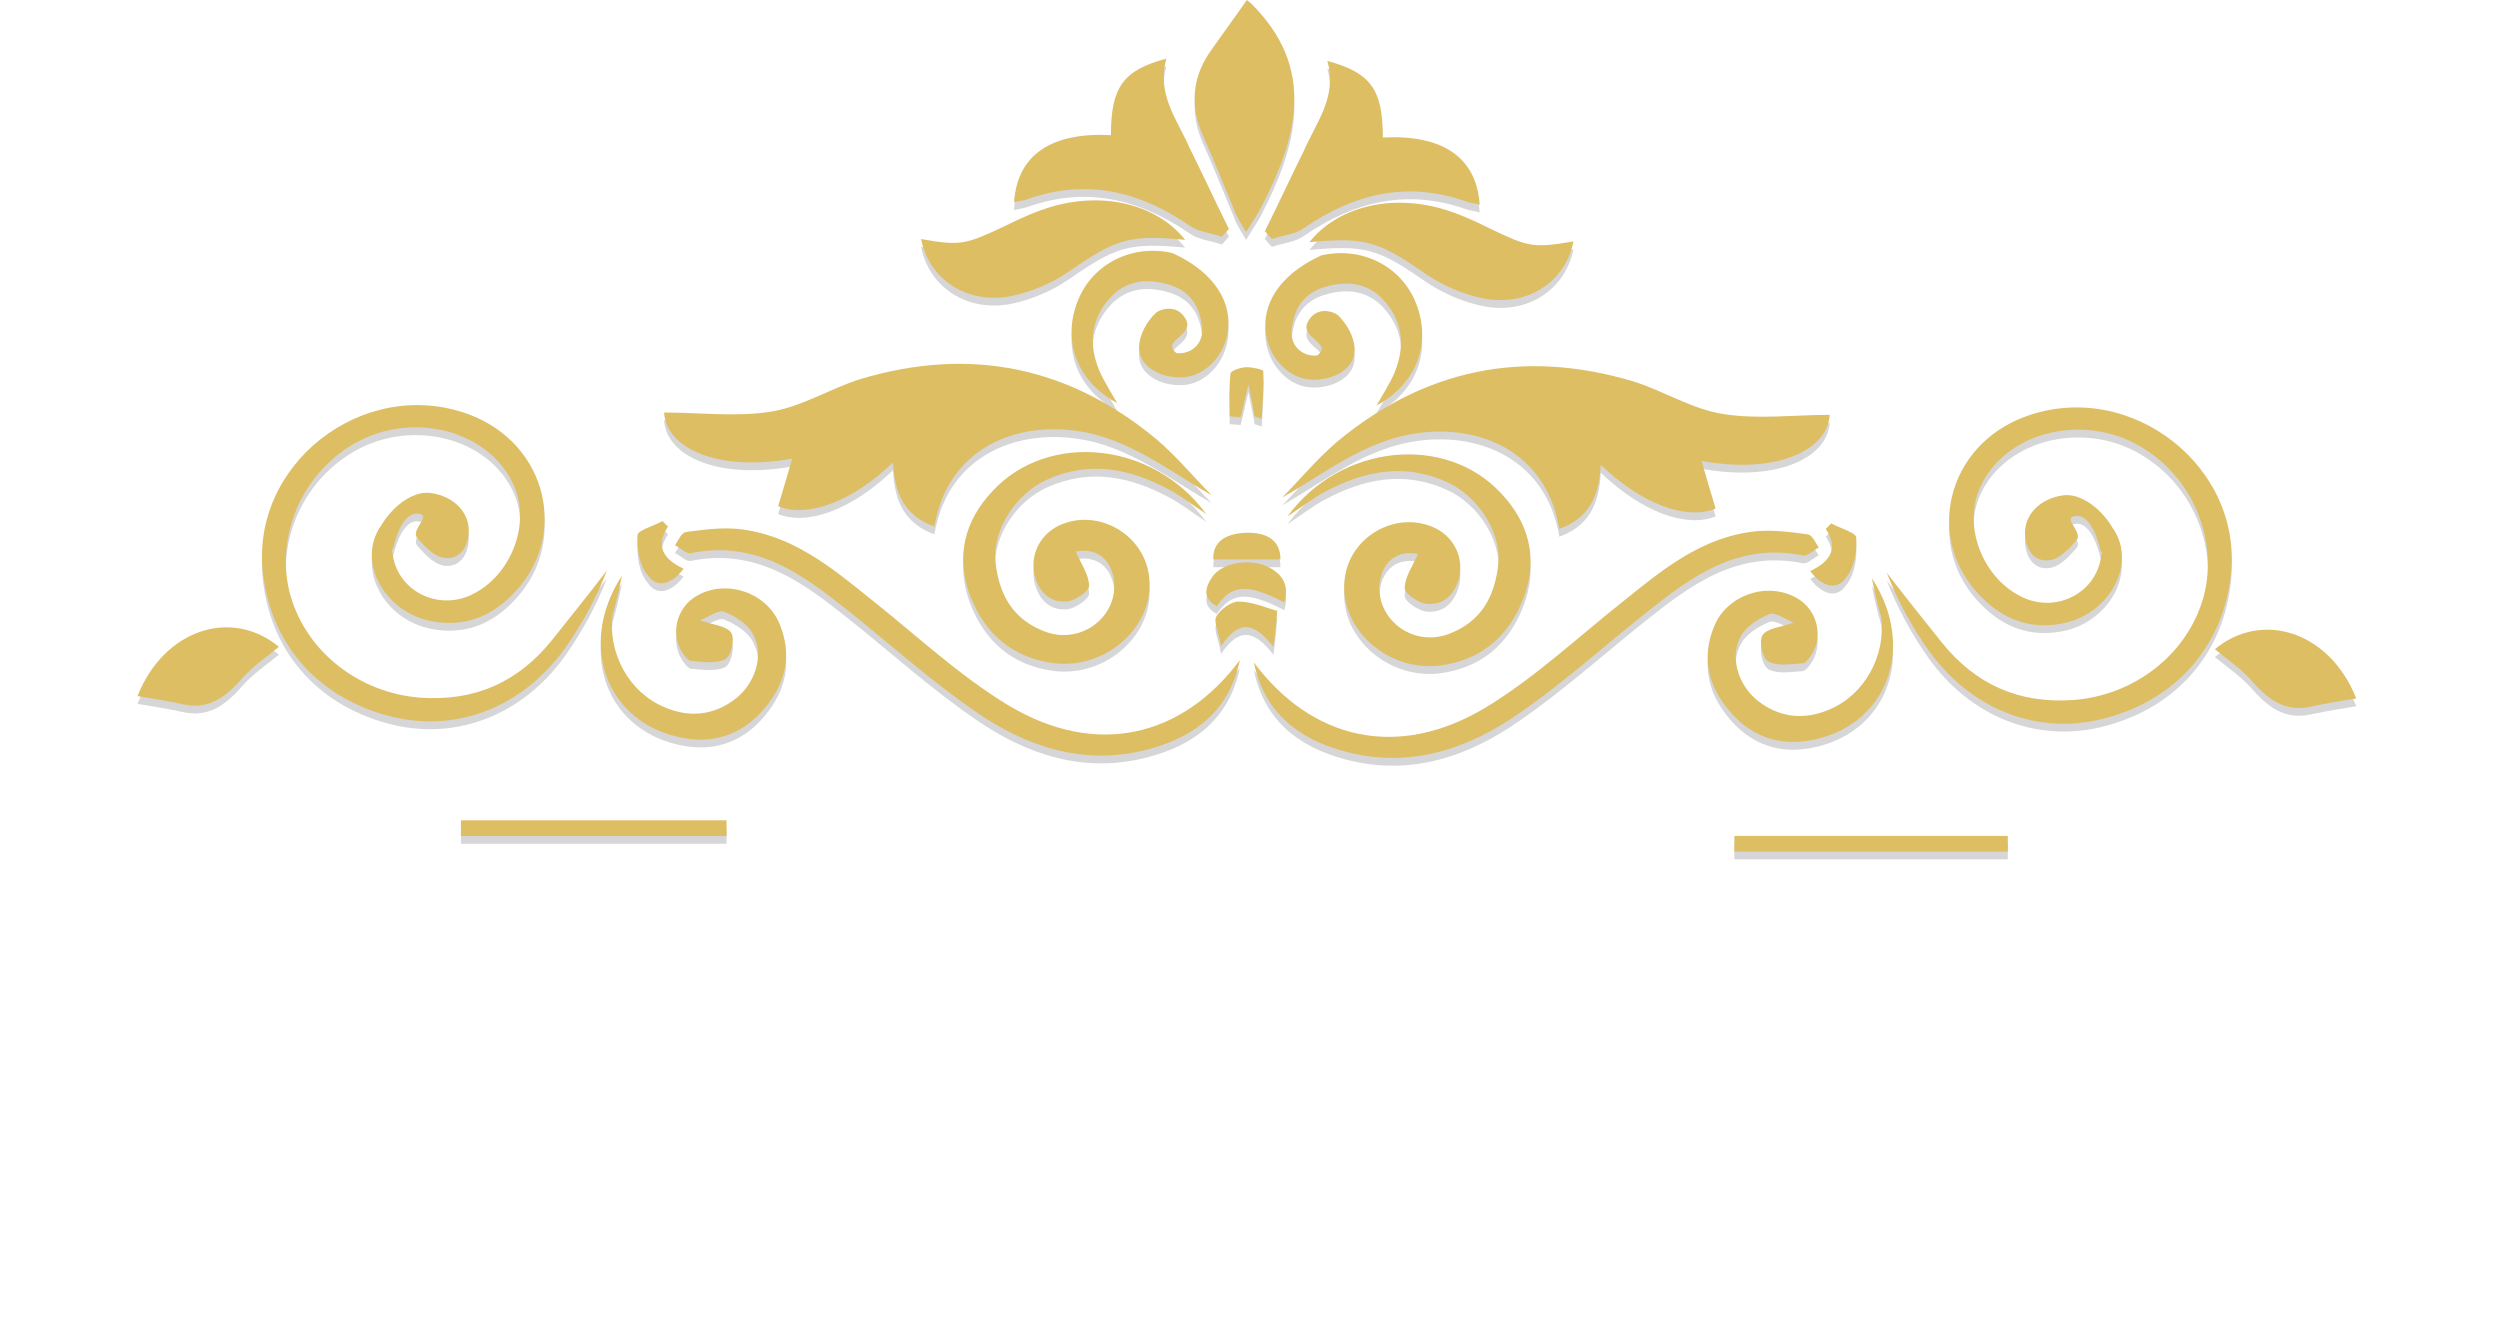 <?xml version="1.0" encoding="utf-8"?>
<!-- Generator: Adobe Illustrator 19.2.1, SVG Export Plug-In . SVG Version: 6.00 Build 0)  -->
<svg version="1.1" id="Layer_1" xmlns="http://www.w3.org/2000/svg" xmlns:xlink="http://www.w3.org/1999/xlink" x="0px" y="0px"
	 viewBox="0 0 320 168.8" style="enable-background:new 0 0 320 168.8;" xml:space="preserve">
<style type="text/css">
	.st0{opacity:0.4;}
	.st1{fill-rule:evenodd;clip-rule:evenodd;fill:#99979E;}
	.st2{fill-rule:evenodd;clip-rule:evenodd;fill:none;}
	.st3{fill-rule:evenodd;clip-rule:evenodd;fill:#DDBE63;}
</style>
<g>
	<g class="st0">
		<g>
			<path class="st1" d="M271.5,71.6c-0.4,0.4-2.6,0-2.6,0s-1-5.2-3.5-4.5c-1.2,0.3,1,1.9,0.5,2.9c-0.9,1.1-2.2,2.5-3.5,2.7
				c-2,0.3-3.1-1.3-3.2-3.3c-0.1-2.5,1.9-4.6,4.9-5C267.3,64,271.1,68.1,271.5,71.6z"/>
			<path class="st1" d="M47.7,71.3c0.4,0.4,2.6,0,2.6,0s1-5.2,3.5-4.5c1.2,0.3-1,1.9-0.5,2.9c0.9,1.1,2.2,2.5,3.5,2.7
				c2,0.3,3.1-1.3,3.2-3.3c0.1-2.5-1.9-4.6-4.9-5C51.9,63.7,48.1,67.8,47.7,71.3z"/>
			<g>
				<path class="st1" d="M163.5,79c-0.1,1.3-0.2,2.6-0.5,4.8c-2.5-3.2-4.4-3.5-6.7-0.1c-0.3-1.8-1-3.1-0.6-3.8
					c0.5-0.9,1.9-1.9,2.8-1.9c1.7,0,3.3,0.7,5,1.2C163.6,79.1,163.5,79,163.5,79z"/>
				<g>
					<g>
						<path class="st1" d="M204.9,60.5c-0.2,4-1.5,6.8-5.3,8.2c-2-11.8-13.7-14.5-22.7-11.1c-4.6,1.7-8.6,4.7-12.8,7.1
							c2.2-2.2,4.4-4.9,7.1-7.2c11.1-9.2,23.7-11.9,37.8-7.7c3.9,1.2,7.6,3.6,11.6,4.2c4.4,0.7,9.1,0.1,13.6,0.1
							c-0.3,4.7-7.1,7.6-16.4,5.9c0.6,2.1,1.2,4.1,1.8,6.1C215.9,67.6,210.2,65.6,204.9,60.5z"/>
						<path class="st1" d="M270.5,68.7c3,4.4-0.4,10.9-6.5,12.1c-4.1,0.8-7.5-0.5-10.3-3.3c-7.5-7.4-4.6-19.5,5.6-23.2
							c13.5-4.9,28.1,6.6,26.2,20.7c-1.2,9.2-7.4,15.9-16.7,18.1c-8.2,1.9-16.5-1.3-21.9-8.8c-2.2-3.1-4-6.4-5.4-10
							c2.3,3,4.7,6,7.1,9c4.3,5.3,9.8,7.8,16.8,7.3c7.8-0.6,14.5-5.8,16.6-13c2-7-1-14.9-7.3-19c-7.5-5-18.1-2.5-21.3,4.9
							c-2.2,5,0.5,11.7,5.6,14c4.2,1.9,9.1-0.5,9.9-5c0.1-0.7,0.3-1.5,0.6-2.6C269.7,69.5,270.1,69.1,270.5,68.7z"/>
						<path class="st1" d="M181.5,71.9c-2.5-0.5-4.5,0.8-4.9,3.7c-0.5,4.6,4.1,8.2,8.7,6.6c4.4-1.6,6.1-5,6.5-9.2
							c0.3-3.9-2.6-8.5-6.6-10.3c-5.5-2.5-10.7-1.4-15.7,1.3c-1.5,0.8-2.9,1.9-4.7,3.1c6.8-9.3,20.2-10.6,27.3-3
							c3.7,3.9,4.8,8.5,2.9,13.5c-1.9,4.8-5.3,7.9-10.8,8.6c-7.2,0.8-13.5-5.6-11.9-12.1c1.1-4.5,6-7.3,10.4-5.9
							c3,0.9,4.7,3.7,4.1,6.6c-0.5,2.1-1.8,3.6-4,3.5c-1.1,0-3-1.3-3-2C179.8,74.9,180.8,73.5,181.5,71.9z"/>
						<path class="st1" d="M169.9,8.8c5.6,1.5,7.1,3.7,7.1,9.8c7.6-0.4,12,2.5,12.4,8.6c-0.6-0.2-1.2-0.2-1.7-0.4
							c-7.6-2.7-14.4-1-20.8,3.4c-1.1,0.8-2.7,0.9-4.1,1.4c-0.3-0.3-0.6-0.7-0.9-1c1.7-3.4,3.3-6.9,5-10.3
							C168.5,16.6,171.2,13.4,169.9,8.8z"/>
						<path class="st1" d="M159.6,1c0.2,0.2,0.4,0.3,0.5,0.4c8.5,8.4,5.9,17.3,1.3,26.2c-0.6,1.1-1.3,2.1-1.9,3.1
							c-0.6-1-1.2-1.9-1.6-3c-1.3-3.1-2.5-6.2-3.9-9.3c-1.6-3.6-1.5-7.1,0.7-10.5C156.3,5.6,158,3.3,159.6,1z"/>
						<path class="st1" d="M160.5,85.8c7.4,9.9,18.4,12.5,29.6,5.8c6.3-3.8,11.7-8.9,17.5-13.5c5.1-4.1,10.2-8.4,17.2-9.1
							c2.2-0.2,4.4,0.1,6.6,0.4c0.6,0.1,1,1.1,1.4,1.7c-0.7,0.3-1.4,1.1-2,1c-8.4-1.7-14.3,2.7-20.2,7.4c-5.4,4.3-10.6,9-16.3,12.9
							c-6.5,4.5-13.9,7-22.1,4.8C166.1,95.6,161.8,92.1,160.5,85.8z"/>
						<path class="st1" d="M201.4,31.9c-1,5.1-5.8,8.4-11.5,7.3c-2.5-0.5-5.1-1.6-7.2-3c-6.2-4.3-7.8-4.9-15.1-4.2
							c3.5-4.4,10.1-6.2,16.9-4.3c2.1,0.6,4.1,1.5,6.1,2.5C195.6,32.6,196.2,32.8,201.4,31.9z"/>
						<path class="st1" d="M239.6,75c5.9,9.1,1.7,19.2-8.1,20.8c-4.2,0.7-7.7-0.8-10.3-4c-2.6-3.2-3.4-6.7-1.8-10.6
							c1.6-4,6.7-5.8,10.5-3.7c2.6,1.4,3.5,4.7,2.1,7.1c-0.3,0.5-0.8,1.2-1.2,1.3c-1.5,0.1-3.2,0.4-4.4-0.2
							c-0.8-0.4-1.3-2.6-0.8-3.4c0.6-0.9,2.3-1,4-1.6c-1-0.4-2.4-1.4-3.1-1.1c-1.5,0.6-3.2,1.7-3.8,3.1c-1.3,2.6-0.1,6.1,2.3,8
							c2.8,2.2,6,2.5,9.2,1.1c4.5-1.9,7.2-6.9,6.6-11.8C240.4,78.6,240,77.1,239.6,75z"/>
						<path class="st1" d="M168.6,46.5c2.1-1.6-2.3-2.2-1.2-4.3c1.1-2.1,3.3-1.3,3.8-0.9c1.2,1.1,2.2,2.9,2.2,4.5
							c0,2.4-2.7,3.9-5.5,3.8c-5.8-0.2-10.3-10.6,1.2-15.9c5.1-1.2,10.2,1.3,12.1,6c2.1,5.1,0.2,10.4-5,13.2
							c0.9-1.6,1.7-2.8,2.3-4.2c1.4-3.4,1.1-6.6-1.5-9.4c-2-2.1-4.6-2.4-7.3-1.6c-2.6,0.7-4,2.6-4.3,5.1
							C164.9,45.2,166.7,46.7,168.6,46.5z"/>
						<path class="st1" d="M283.5,84.1c6-5,14.7-2.3,18.1,6.3c-1.9,0.3-3.7,0.6-5.6,1c-3.7,0.9-5.9-1.1-8-3.5
							C286.7,86.5,285.1,85.4,283.5,84.1z"/>
						<path class="st1" d="M231.7,74.1c2.5-1.2,3.7-2.8,2-5.4c0.2-0.2,0.5-0.5,0.7-0.7c1.1,0.6,3.2,1.2,3.2,1.8
							c0.1,1.7-0.2,3.8-1.3,5.1C235.2,76.6,233.3,76.2,231.7,74.1z"/>
						<path class="st1" d="M114.3,60.2c0.2,4,1.5,6.8,5.3,8.2c2-11.8,13.7-14.5,22.7-11.1c4.6,1.7,8.6,4.7,12.8,7.1
							c-2.2-2.2-4.4-4.9-7.1-7.2c-11.1-9.2-23.7-11.9-37.8-7.7c-3.9,1.2-7.6,3.6-11.6,4.2c-4.4,0.7-9.1,0.1-13.6,0.1
							c0.3,4.7,7.1,7.6,16.4,5.9c-0.6,2.1-1.2,4.1-1.8,6.1C103.3,67.3,109,65.3,114.3,60.2z"/>
						<path class="st1" d="M48.7,68.4c-3,4.4,0.4,10.9,6.5,12.1c4.1,0.8,7.5-0.5,10.3-3.3c7.5-7.4,4.6-19.5-5.6-23.2
							c-13.5-4.9-28.1,6.6-26.2,20.7c1.2,9.2,7.4,15.9,16.7,18.1c8.2,1.9,16.5-1.3,21.9-8.8c2.2-3.1,4-6.4,5.4-10
							c-2.3,3-4.7,6-7.1,9c-4.3,5.3-9.8,7.8-16.8,7.3c-7.8-0.6-14.5-5.8-16.6-13c-2-7,1-14.9,7.3-19c7.5-5,18.1-2.5,21.3,4.9
							c2.2,5-0.5,11.7-5.6,14c-4.2,1.9-9.1-0.5-9.9-5c-0.1-0.7-0.3-1.5-0.6-2.6C49.5,69.2,49.1,68.8,48.7,68.4z"/>
						<path class="st1" d="M137.7,71.6c2.5-0.5,4.5,0.8,4.9,3.7c0.5,4.6-4.1,8.2-8.7,6.6c-4.4-1.6-6.1-5-6.5-9.2
							c-0.3-3.9,2.6-8.5,6.6-10.3c5.5-2.5,10.7-1.4,15.7,1.3c1.5,0.8,2.9,1.9,4.7,3.1c-6.8-9.3-20.2-10.6-27.3-3
							c-3.7,3.9-4.8,8.5-2.9,13.5c1.9,4.8,5.3,7.9,10.8,8.6c7.2,0.8,13.5-5.6,11.9-12.1c-1.1-4.5-6-7.3-10.4-5.9
							c-3,0.9-4.7,3.7-4.1,6.6c0.5,2.1,1.8,3.6,4,3.5c1.1,0,3-1.3,3-2C139.4,74.6,138.4,73.2,137.7,71.6z"/>
						<path class="st1" d="M149.3,8.5c-5.6,1.5-7.1,3.7-7.1,9.8c-7.6-0.4-12,2.5-12.4,8.6c0.6-0.2,1.2-0.2,1.7-0.4
							c7.6-2.7,14.4-1,20.8,3.4c1.1,0.8,2.7,0.9,4.1,1.4c0.3-0.3,0.6-0.7,0.9-1c-1.7-3.4-3.3-6.9-5-10.3
							C150.7,16.3,148,13.1,149.3,8.5z"/>
						<path class="st1" d="M158.7,85.5c-7.4,9.9-18.4,12.5-29.6,5.8c-6.3-3.8-11.7-8.9-17.5-13.5c-5.1-4.1-10.2-8.4-17.2-9.1
							c-2.2-0.2-4.4,0.1-6.6,0.4c-0.6,0.1-1,1.1-1.4,1.7c0.7,0.3,1.4,1.1,2,1c8.4-1.7,14.3,2.7,20.2,7.4c5.4,4.3,10.6,9,16.3,12.9
							c6.5,4.5,13.9,7,22.1,4.8C153.1,95.3,157.4,91.8,158.7,85.5z"/>
						<path class="st1" d="M117.9,31.6c1,5.1,5.8,8.4,11.5,7.3c2.5-0.5,5.1-1.6,7.2-3c6.2-4.3,7.8-4.9,15.1-4.2
							c-3.5-4.4-10.1-6.2-16.9-4.3c-2.1,0.6-4.1,1.5-6.1,2.5C123.6,32.3,123,32.5,117.9,31.6z"/>
						<path class="st1" d="M79.6,74.7c-5.9,9.1-1.7,19.2,8.1,20.8c4.2,0.7,7.7-0.8,10.3-4c2.6-3.2,3.4-6.7,1.8-10.6
							c-1.6-4-6.7-5.8-10.5-3.7c-2.6,1.4-3.5,4.7-2.1,7.1c0.3,0.5,0.8,1.2,1.2,1.3c1.5,0.1,3.2,0.4,4.4-0.2c0.8-0.4,1.3-2.6,0.8-3.4
							c-0.6-0.9-2.3-1-4-1.6c1-0.4,2.4-1.4,3.1-1.1c1.5,0.6,3.2,1.7,3.8,3.1c1.3,2.6,0.1,6.1-2.3,8c-2.8,2.2-6,2.5-9.2,1.1
							c-4.5-1.9-7.2-6.9-6.6-11.8C78.8,78.3,79.2,76.8,79.6,74.7z"/>
						<path class="st1" d="M150.6,46.2c-2.1-1.6,2.3-2.2,1.2-4.3c-1.1-2.1-3.3-1.3-3.8-0.9c-1.2,1.1-2.2,2.9-2.2,4.5
							c0,2.4,2.7,3.9,5.5,3.8c5.8-0.2,10.3-10.6-1.2-15.9c-5.1-1.2-10.2,1.3-12.1,6c-2.1,5.1-0.2,10.4,5,13.2
							c-0.9-1.6-1.7-2.8-2.3-4.2c-1.4-3.4-1.1-6.6,1.5-9.4c2-2.1,4.6-2.4,7.3-1.6c2.6,0.7,4,2.6,4.3,5.1
							C154.3,44.9,152.5,46.4,150.6,46.2z"/>
						<path class="st1" d="M35.7,83.8c-6-5-14.7-2.3-18.1,6.3c1.9,0.3,3.7,0.6,5.6,1c3.7,0.9,5.9-1.1,8-3.5
							C32.5,86.2,34.1,85.1,35.7,83.8z"/>
						<path class="st1" d="M155.6,78.8c2-3,3.9-3.2,8.8-0.7c0.6-2.1-0.1-3.5-2-4.5c-2.4-1.2-5.9-0.6-7.2,1.2
							c-0.9,1.3-1.4,2.8,0.6,3.8L155.6,78.8z"/>
						<path class="st1" d="M87.5,73.8c-2.5-1.2-3.7-2.8-2-5.4c-0.2-0.2-0.5-0.5-0.7-0.7c-1.1,0.6-3.2,1.2-3.2,1.8
							c-0.1,1.7,0.2,3.8,1.3,5.1C84,76.3,85.9,75.9,87.5,73.8z"/>
						<path class="st1" d="M163.9,72.6c0-2.7-2.1-3.5-4.5-3.4c-2.3,0.1-4.2,1-4.1,3.4C158.2,72.6,160.8,72.6,163.9,72.6z"/>
						<path class="st1" d="M161.5,54.6c0.1-2,0.3-4.1,0.2-6.1c0-0.2-1.4-0.5-2.1-0.5c-0.7,0-2,0.4-2.1,0.8c-0.2,1.8-0.1,3.7-0.1,5.5
							c0.5,0,1,0.1,1.4,0.1c0.3-1.1,0.5-2.2,1-4.2c0.4,1.9,0.6,3,0.8,4.1C160.9,54.4,161.2,54.5,161.5,54.6z"/>
					</g>
				</g>
			</g>
		</g>
		<rect y="99.2" class="st2" width="317.5" height="13.3"/>
		<rect x="2.5" y="118.2" class="st2" width="317.5" height="37.4"/>
		<rect x="59" y="106" class="st1" width="34" height="2"/>
		<rect x="222" y="108" class="st1" width="35" height="2"/>
	</g>
	<g>
		<g>
			<path class="st3" d="M271.5,70.6c-0.4,0.4-2.6,0-2.6,0s-1-5.2-3.5-4.5c-1.2,0.3,1,1.9,0.5,2.9c-0.9,1.1-2.2,2.5-3.5,2.7
				c-2,0.3-3.1-1.3-3.2-3.3c-0.1-2.5,1.9-4.6,4.9-5C267.3,63,271.1,67.1,271.5,70.6z"/>
			<path class="st3" d="M47.7,70.3c0.4,0.4,2.6,0,2.6,0s1-5.2,3.5-4.5c1.2,0.3-1,1.9-0.5,2.9c0.9,1.1,2.2,2.5,3.5,2.7
				c2,0.3,3.1-1.3,3.2-3.3c0.1-2.5-1.9-4.6-4.9-5C51.9,62.7,48.1,66.8,47.7,70.3z"/>
			<g>
				<path class="st3" d="M163.5,78c-0.1,1.3-0.2,2.6-0.5,4.8c-2.5-3.2-4.4-3.5-6.7-0.1c-0.3-1.8-1-3.1-0.6-3.8
					c0.5-0.9,1.9-1.9,2.8-1.9c1.7,0,3.3,0.7,5,1.2C163.6,78.1,163.5,78,163.5,78z"/>
				<g>
					<g>
						<path class="st3" d="M204.9,59.5c-0.2,4-1.5,6.8-5.3,8.2c-2-11.8-13.7-14.5-22.7-11.1c-4.6,1.7-8.6,4.7-12.8,7.1
							c2.2-2.2,4.4-4.9,7.1-7.2c11.1-9.2,23.7-11.9,37.8-7.7c3.9,1.2,7.6,3.6,11.6,4.2c4.4,0.7,9.1,0.1,13.6,0.1
							c-0.3,4.7-7.1,7.6-16.4,5.9c0.6,2.1,1.2,4.1,1.8,6.1C215.9,66.6,210.2,64.6,204.9,59.5z"/>
						<path class="st3" d="M270.5,67.7c3,4.4-0.4,10.9-6.5,12.1c-4.1,0.8-7.5-0.5-10.3-3.3c-7.5-7.4-4.6-19.5,5.6-23.2
							c13.5-4.9,28.1,6.6,26.2,20.7c-1.2,9.2-7.4,15.9-16.7,18.1c-8.2,1.9-16.5-1.3-21.9-8.8c-2.2-3.1-4-6.4-5.4-10
							c2.3,3,4.7,6,7.1,9c4.3,5.3,9.8,7.8,16.8,7.3c7.8-0.6,14.5-5.8,16.6-13c2-7-1-14.9-7.3-19c-7.5-5-18.1-2.5-21.3,4.9
							c-2.2,5,0.5,11.7,5.6,14c4.2,1.9,9.1-0.5,9.9-5c0.1-0.7,0.3-1.5,0.6-2.6C269.7,68.5,270.1,68.1,270.5,67.7z"/>
						<path class="st3" d="M181.5,70.9c-2.5-0.5-4.5,0.8-4.9,3.7c-0.5,4.6,4.1,8.2,8.7,6.6c4.4-1.6,6.1-5,6.5-9.2
							c0.3-3.9-2.6-8.5-6.6-10.3c-5.5-2.5-10.7-1.4-15.7,1.3c-1.5,0.8-2.9,1.9-4.7,3.1c6.8-9.3,20.2-10.6,27.3-3
							c3.7,3.9,4.8,8.5,2.9,13.5c-1.9,4.8-5.3,7.9-10.8,8.6c-7.2,0.8-13.5-5.6-11.9-12.1c1.1-4.5,6-7.3,10.4-5.9
							c3,0.9,4.7,3.7,4.1,6.6c-0.5,2.1-1.8,3.6-4,3.5c-1.1,0-3-1.3-3-2C179.8,73.9,180.8,72.5,181.5,70.9z"/>
						<path class="st3" d="M169.9,7.8c5.6,1.5,7.1,3.7,7.1,9.8c7.6-0.4,12,2.5,12.4,8.6c-0.6-0.2-1.2-0.2-1.7-0.4
							c-7.6-2.7-14.4-1-20.8,3.4c-1.1,0.8-2.7,0.9-4.1,1.4c-0.3-0.3-0.6-0.7-0.9-1c1.7-3.4,3.3-6.9,5-10.3
							C168.5,15.6,171.2,12.4,169.9,7.8z"/>
						<path class="st3" d="M159.6,0c0.2,0.2,0.4,0.3,0.5,0.4c8.5,8.4,5.9,17.3,1.3,26.2c-0.6,1.1-1.3,2.1-1.9,3.1
							c-0.6-1-1.2-1.9-1.6-3c-1.3-3.1-2.5-6.2-3.9-9.3c-1.6-3.6-1.5-7.1,0.7-10.5C156.3,4.6,158,2.3,159.6,0z"/>
						<path class="st3" d="M160.5,84.8c7.4,9.9,18.4,12.5,29.6,5.8c6.3-3.8,11.7-8.9,17.5-13.5c5.1-4.1,10.2-8.4,17.2-9.1
							c2.2-0.2,4.4,0.1,6.6,0.4c0.6,0.1,1,1.1,1.4,1.7c-0.7,0.3-1.4,1.1-2,1c-8.4-1.7-14.3,2.7-20.2,7.4c-5.4,4.3-10.6,9-16.3,12.9
							c-6.5,4.5-13.9,7-22.1,4.8C166.1,94.6,161.8,91.1,160.5,84.8z"/>
						<path class="st3" d="M201.4,30.9c-1,5.1-5.8,8.4-11.5,7.3c-2.5-0.5-5.1-1.6-7.2-3c-6.2-4.3-7.8-4.9-15.1-4.2
							c3.5-4.4,10.1-6.2,16.9-4.3c2.1,0.6,4.1,1.5,6.1,2.5C195.6,31.6,196.2,31.8,201.4,30.9z"/>
						<path class="st3" d="M239.6,74c5.9,9.1,1.7,19.2-8.1,20.8c-4.2,0.7-7.7-0.8-10.3-4c-2.6-3.2-3.4-6.7-1.8-10.6
							c1.6-4,6.7-5.8,10.5-3.7c2.6,1.4,3.5,4.7,2.1,7.1c-0.3,0.5-0.8,1.2-1.2,1.3c-1.5,0.1-3.2,0.4-4.4-0.2
							c-0.8-0.4-1.3-2.6-0.8-3.4c0.6-0.9,2.3-1,4-1.6c-1-0.4-2.4-1.4-3.1-1.1c-1.5,0.6-3.2,1.7-3.8,3.1c-1.3,2.6-0.1,6.1,2.3,8
							c2.8,2.2,6,2.5,9.2,1.1c4.5-1.9,7.2-6.9,6.6-11.8C240.4,77.6,240,76.1,239.6,74z"/>
						<path class="st3" d="M168.6,45.5c2.1-1.6-2.3-2.2-1.2-4.3c1.1-2.1,3.3-1.3,3.8-0.9c1.2,1.1,2.2,2.9,2.2,4.5
							c0,2.4-2.7,3.9-5.5,3.8c-5.8-0.2-10.3-10.6,1.2-15.9c5.1-1.2,10.2,1.3,12.1,6c2.1,5.1,0.2,10.4-5,13.2
							c0.9-1.6,1.7-2.8,2.3-4.2c1.4-3.4,1.1-6.6-1.5-9.4c-2-2.1-4.6-2.4-7.3-1.6c-2.6,0.7-4,2.6-4.3,5.1
							C164.9,44.2,166.7,45.7,168.6,45.5z"/>
						<path class="st3" d="M283.5,83.1c6-5,14.7-2.3,18.1,6.3c-1.9,0.3-3.7,0.6-5.6,1c-3.7,0.9-5.9-1.1-8-3.5
							C286.7,85.5,285.1,84.4,283.5,83.1z"/>
						<path class="st3" d="M231.7,73.1c2.5-1.2,3.7-2.8,2-5.4c0.2-0.2,0.5-0.5,0.7-0.7c1.1,0.6,3.2,1.2,3.2,1.8
							c0.1,1.7-0.2,3.8-1.3,5.1C235.2,75.6,233.3,75.2,231.7,73.1z"/>
						<path class="st3" d="M114.3,59.2c0.2,4,1.5,6.8,5.3,8.2c2-11.8,13.7-14.5,22.7-11.1c4.6,1.7,8.6,4.7,12.8,7.1
							c-2.2-2.2-4.4-4.9-7.1-7.2c-11.1-9.2-23.7-11.9-37.8-7.7c-3.9,1.2-7.6,3.6-11.6,4.2c-4.4,0.7-9.1,0.1-13.6,0.1
							c0.3,4.7,7.1,7.6,16.4,5.9c-0.6,2.1-1.2,4.1-1.8,6.1C103.3,66.3,109,64.3,114.3,59.2z"/>
						<path class="st3" d="M48.7,67.4c-3,4.4,0.4,10.9,6.5,12.1c4.1,0.8,7.5-0.5,10.3-3.3c7.5-7.4,4.6-19.5-5.6-23.2
							c-13.5-4.9-28.1,6.6-26.2,20.7c1.2,9.2,7.4,15.9,16.7,18.1c8.2,1.9,16.5-1.3,21.9-8.8c2.2-3.1,4-6.4,5.4-10
							c-2.3,3-4.7,6-7.1,9c-4.3,5.3-9.8,7.8-16.8,7.3c-7.8-0.6-14.5-5.8-16.6-13c-2-7,1-14.9,7.3-19c7.5-5,18.1-2.5,21.3,4.9
							c2.2,5-0.5,11.7-5.6,14c-4.2,1.9-9.1-0.5-9.9-5c-0.1-0.7-0.3-1.5-0.6-2.6C49.5,68.2,49.1,67.8,48.7,67.4z"/>
						<path class="st3" d="M137.7,70.6c2.5-0.5,4.5,0.8,4.9,3.7c0.5,4.6-4.1,8.2-8.7,6.6c-4.4-1.6-6.1-5-6.5-9.2
							c-0.3-3.9,2.6-8.5,6.6-10.3c5.5-2.5,10.7-1.4,15.7,1.3c1.5,0.8,2.9,1.9,4.7,3.1c-6.8-9.3-20.2-10.6-27.3-3
							c-3.7,3.9-4.8,8.5-2.9,13.5c1.9,4.8,5.3,7.9,10.8,8.6c7.2,0.8,13.5-5.6,11.9-12.1c-1.1-4.5-6-7.3-10.4-5.9
							c-3,0.9-4.7,3.7-4.1,6.6c0.5,2.1,1.8,3.6,4,3.5c1.1,0,3-1.3,3-2C139.4,73.6,138.4,72.2,137.7,70.6z"/>
						<path class="st3" d="M149.3,7.5c-5.6,1.5-7.1,3.7-7.1,9.8c-7.6-0.4-12,2.5-12.4,8.6c0.6-0.2,1.2-0.2,1.7-0.4
							c7.6-2.7,14.4-1,20.8,3.4c1.1,0.8,2.7,0.9,4.1,1.4c0.3-0.3,0.6-0.7,0.9-1c-1.7-3.4-3.3-6.9-5-10.3
							C150.7,15.3,148,12.1,149.3,7.5z"/>
						<path class="st3" d="M158.7,84.5c-7.4,9.9-18.4,12.5-29.6,5.8c-6.3-3.8-11.7-8.9-17.5-13.5c-5.1-4.1-10.2-8.4-17.2-9.1
							c-2.2-0.2-4.4,0.1-6.6,0.4c-0.6,0.1-1,1.1-1.4,1.7c0.7,0.3,1.4,1.1,2,1c8.4-1.7,14.3,2.7,20.2,7.4c5.4,4.3,10.6,9,16.3,12.9
							c6.5,4.5,13.9,7,22.1,4.8C153.1,94.3,157.4,90.8,158.7,84.5z"/>
						<path class="st3" d="M117.9,30.6c1,5.1,5.8,8.4,11.5,7.3c2.5-0.5,5.1-1.6,7.2-3c6.2-4.3,7.8-4.9,15.1-4.2
							c-3.5-4.4-10.1-6.2-16.9-4.3c-2.1,0.6-4.1,1.5-6.1,2.5C123.6,31.3,123,31.5,117.9,30.6z"/>
						<path class="st3" d="M79.6,73.7c-5.9,9.1-1.7,19.2,8.1,20.8c4.2,0.7,7.7-0.8,10.3-4c2.6-3.2,3.4-6.7,1.8-10.6
							c-1.6-4-6.7-5.8-10.5-3.7c-2.6,1.4-3.5,4.7-2.1,7.1c0.3,0.5,0.8,1.2,1.2,1.3c1.5,0.1,3.2,0.4,4.4-0.2c0.8-0.4,1.3-2.6,0.8-3.4
							c-0.6-0.9-2.3-1-4-1.6c1-0.4,2.4-1.4,3.1-1.1c1.5,0.6,3.2,1.7,3.8,3.1c1.3,2.6,0.1,6.1-2.3,8c-2.8,2.2-6,2.5-9.2,1.1
							c-4.5-1.9-7.2-6.9-6.6-11.8C78.8,77.3,79.2,75.8,79.6,73.7z"/>
						<path class="st3" d="M150.6,45.2c-2.1-1.6,2.3-2.2,1.2-4.3c-1.1-2.1-3.3-1.3-3.8-0.9c-1.2,1.1-2.2,2.9-2.2,4.5
							c0,2.4,2.7,3.9,5.5,3.8c5.8-0.2,10.3-10.6-1.2-15.9c-5.1-1.2-10.2,1.3-12.1,6c-2.1,5.1-0.2,10.4,5,13.2
							c-0.9-1.6-1.7-2.8-2.3-4.2c-1.4-3.4-1.1-6.6,1.5-9.4c2-2.1,4.6-2.4,7.3-1.6c2.6,0.7,4,2.6,4.3,5.1
							C154.3,43.9,152.5,45.4,150.6,45.2z"/>
						<path class="st3" d="M35.7,82.8c-6-5-14.7-2.3-18.1,6.3c1.9,0.3,3.7,0.6,5.6,1c3.7,0.9,5.9-1.1,8-3.5
							C32.5,85.2,34.1,84.1,35.7,82.8z"/>
						<path class="st3" d="M155.6,77.8c2-3,3.9-3.2,8.8-0.7c0.6-2.1-0.1-3.5-2-4.5c-2.4-1.2-5.9-0.6-7.2,1.2
							c-0.9,1.3-1.4,2.8,0.6,3.8L155.6,77.8z"/>
						<path class="st3" d="M87.5,72.8c-2.5-1.2-3.7-2.8-2-5.4c-0.2-0.2-0.5-0.5-0.7-0.7c-1.1,0.6-3.2,1.2-3.2,1.8
							c-0.1,1.7,0.2,3.8,1.3,5.1C84,75.3,85.9,74.9,87.5,72.8z"/>
						<path class="st3" d="M163.9,71.6c0-2.7-2.1-3.5-4.5-3.4c-2.3,0.1-4.2,1-4.1,3.4C158.2,71.6,160.8,71.6,163.9,71.6z"/>
						<path class="st3" d="M161.5,53.6c0.1-2,0.3-4.1,0.2-6.1c0-0.2-1.4-0.5-2.1-0.5c-0.7,0-2,0.4-2.1,0.8c-0.2,1.8-0.1,3.7-0.1,5.5
							c0.5,0,1,0.1,1.4,0.1c0.3-1.1,0.5-2.2,1-4.2c0.4,1.9,0.6,3,0.8,4.1C160.9,53.4,161.2,53.5,161.5,53.6z"/>
					</g>
				</g>
			</g>
		</g>
		<rect x="2.5" y="117.2" class="st2" width="317.5" height="37.4"/>
		<rect x="59" y="105" class="st3" width="34" height="2"/>
		<rect x="222" y="107" class="st3" width="35" height="2"/>
		<rect y="99.2" class="st2" width="317.5" height="13.3"/>
		<rect x="0" y="99" class="st2" width="317.5" height="13.3"/>
	</g>
</g>
</svg>
